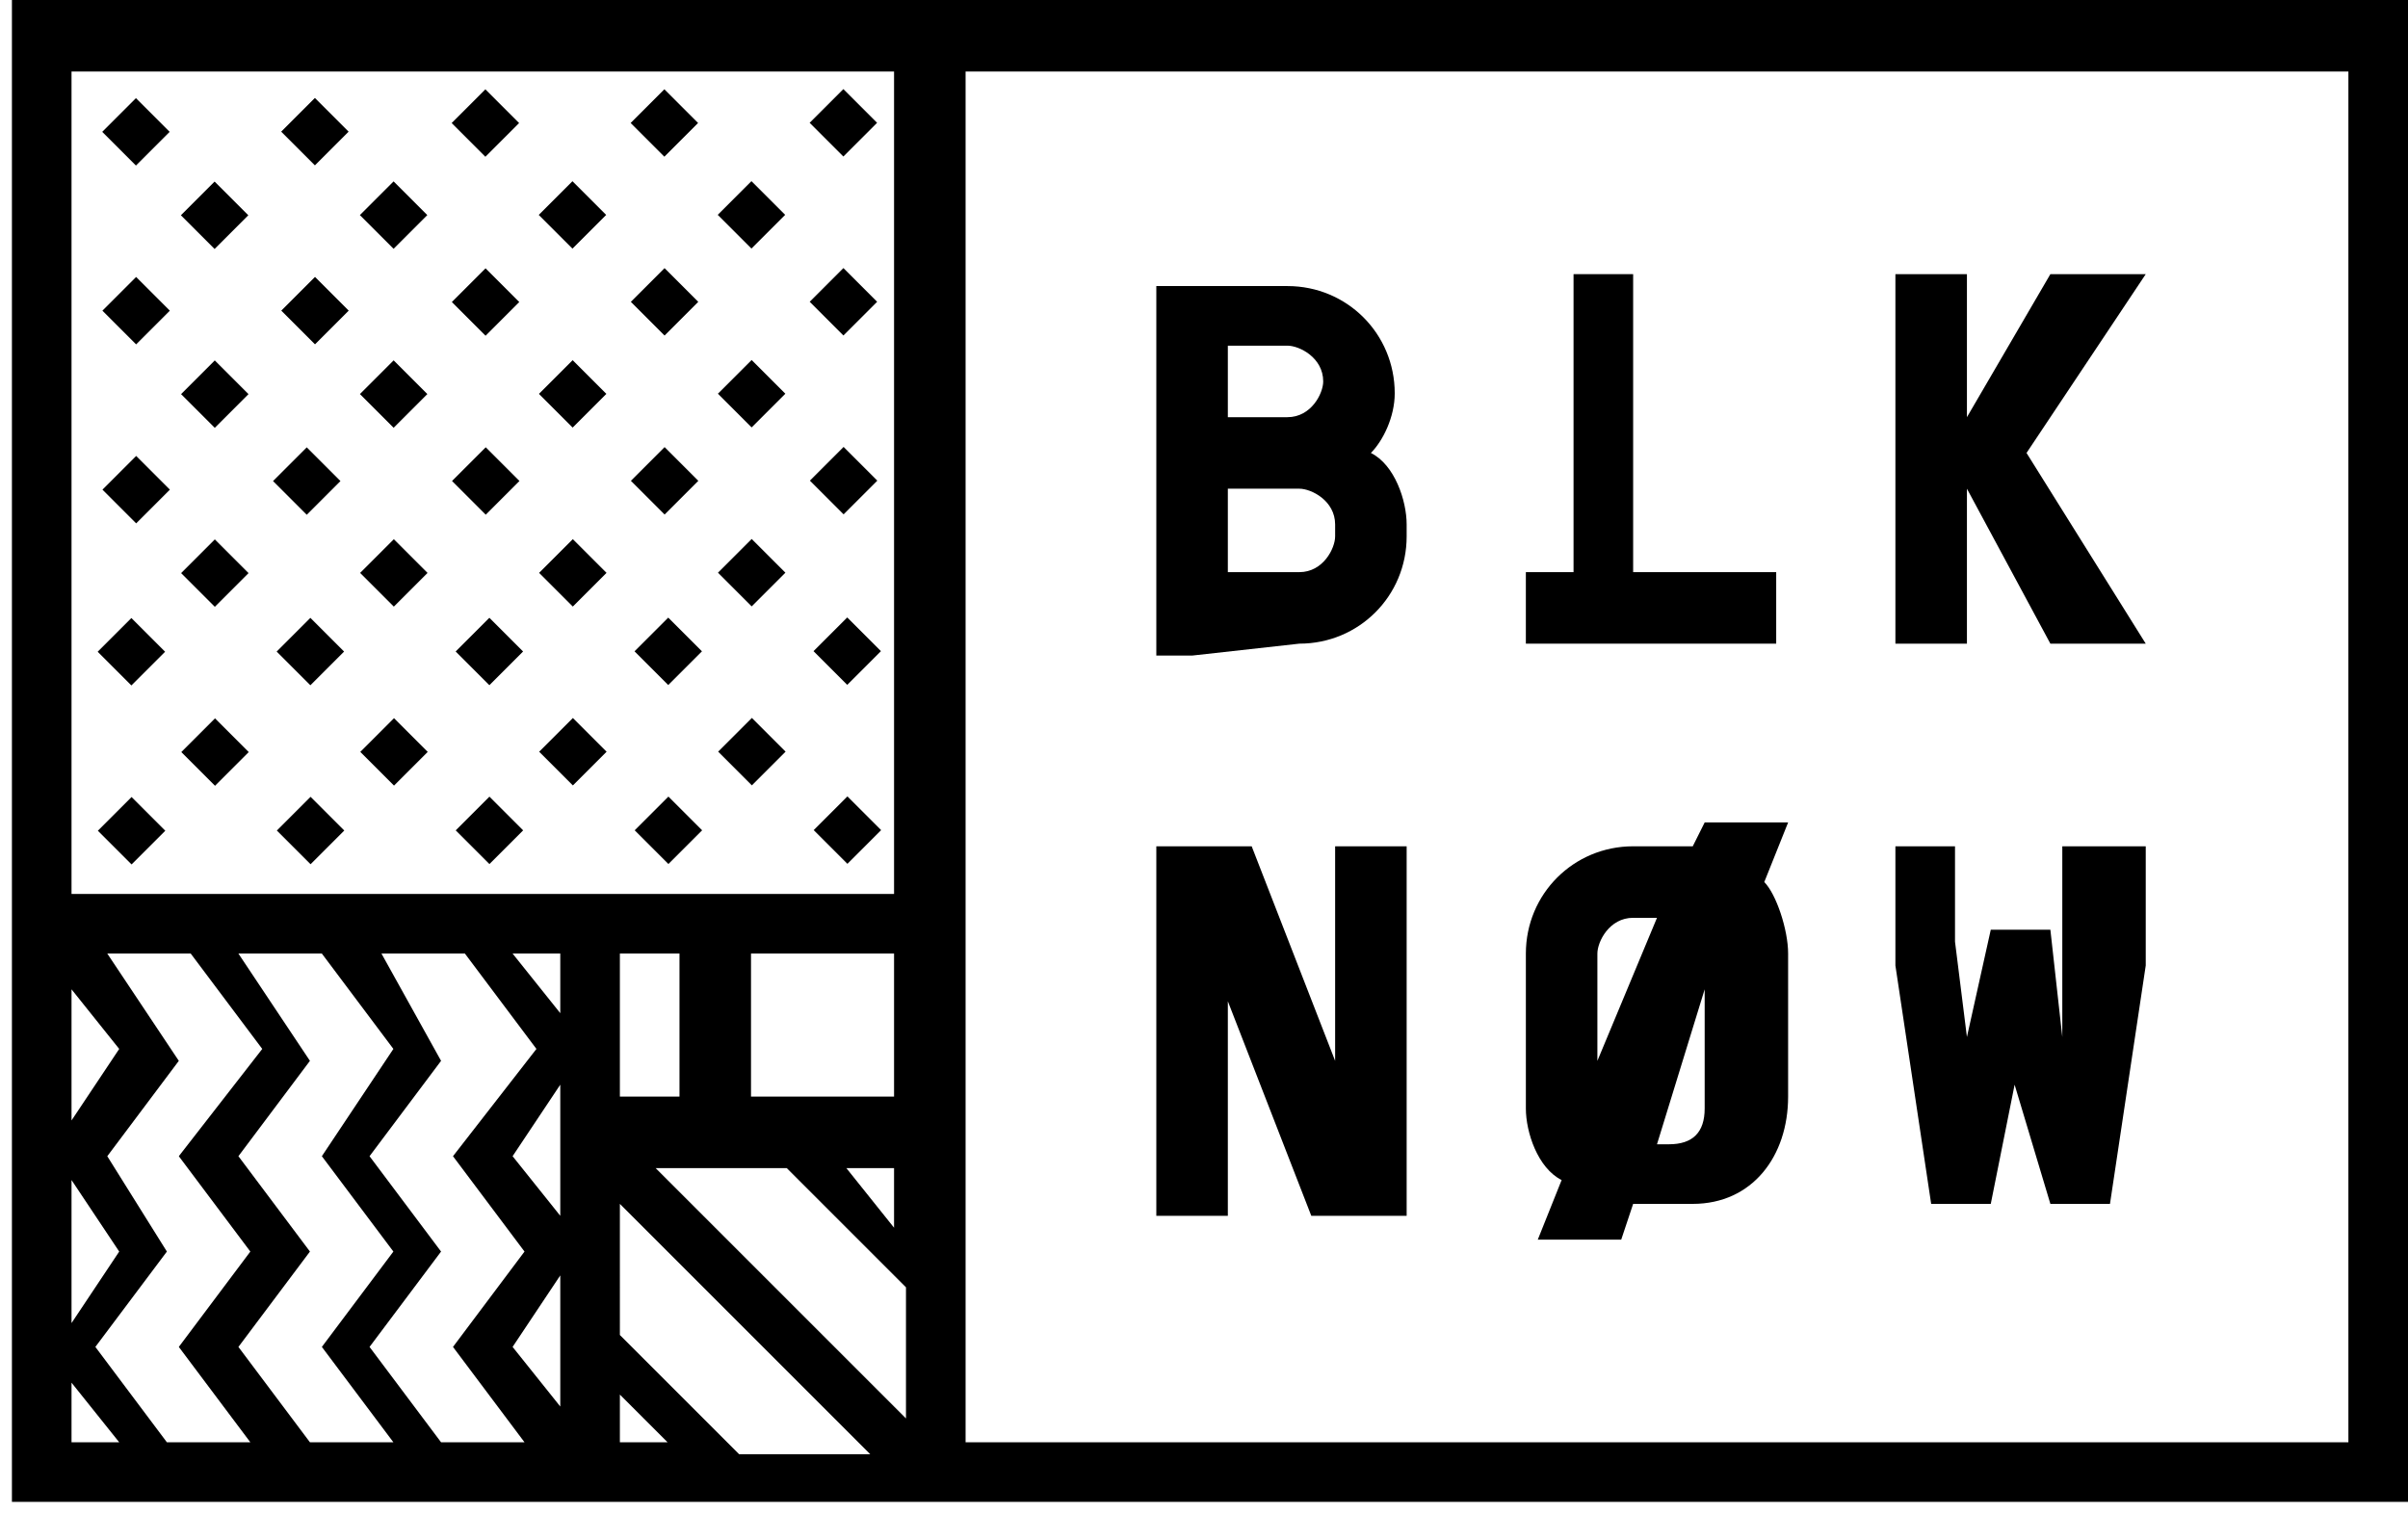 <?xml version="1.0" encoding="utf-8"?>
<!-- Generator: Adobe Illustrator 28.0.0, SVG Export Plug-In . SVG Version: 6.00 Build 0)  -->
<svg version="1.1" id="Layer_2_00000105417593368598851470000003974512942670046864_"
	 xmlns="http://www.w3.org/2000/svg" xmlns:xlink="http://www.w3.org/1999/xlink" x="0px" y="0px" viewBox="0 0 20.2 12.7"
	 style="enable-background:new 0 0 20.2 12.7;" xml:space="preserve">
<g>
	<path d="M12.9,10.4h0.7l0.1-0.3h0.1h0.4c0.5,0,0.8-0.4,0.8-0.9V8c0-0.2-0.1-0.5-0.2-0.6L15,6.9h-0.7l-0.1,0.2h-0.1h-0.4
		c-0.5,0-0.9,0.4-0.9,0.9v1.3c0,0.2,0.1,0.5,0.3,0.6L12.9,10.4z M14.3,8.3v1c0,0.2-0.1,0.3-0.3,0.3h-0.1L14.3,8.3z M13.4,8
		c0-0.1,0.1-0.3,0.3-0.3h0.2l-0.5,1.2V8z"/>
	<polygon points="11.2,8.9 10.5,7.1 9.7,7.1 9.7,10.2 10.3,10.2 10.3,8.4 11,10.2 11.8,10.2 11.8,7.1 11.2,7.1 	"/>
	<path d="M10.9,5.4c0.5,0,0.9-0.4,0.9-0.9V4.4c0-0.2-0.1-0.5-0.3-0.6c0.1-0.1,0.2-0.3,0.2-0.5l0,0c0-0.5-0.4-0.9-0.9-0.9h-0.5H9.7
		v3.1H10L10.9,5.4L10.9,5.4z M10.3,2.9h0.5c0.1,0,0.3,0.1,0.3,0.3l0,0c0,0.1-0.1,0.3-0.3,0.3h-0.5V2.9z M10.3,4.1h0.6
		c0.1,0,0.3,0.1,0.3,0.3v0.1c0,0.1-0.1,0.3-0.3,0.3h-0.6V4.1z"/>
	<polygon points="14.9,4.8 13.7,4.8 13.7,2.3 13.2,2.3 13.2,4.8 12.8,4.8 12.8,5.4 14.9,5.4 	"/>
	<polygon points="16.5,4.1 16.5,4.1 17.2,5.4 18,5.4 17,3.8 18,2.3 17.2,2.3 16.5,3.5 16.5,3.5 16.5,2.3 15.9,2.3 15.9,5.4 
		16.5,5.4 	"/>
	<polygon points="16.7,10.1 16.9,9.1 17.2,10.1 17.7,10.1 18,8.1 18,7.1 17.3,7.1 17.3,7.9 17.3,8.7 17.2,7.8 16.7,7.8 16.5,8.7 
		16.4,7.9 16.4,7.1 15.9,7.1 15.9,8.1 16.2,10.1 	"/>
	<path d="M8.1,0H7.8H7.5H0.6H0.1v7.7l0,0V8v4.6h4.6H5h2.8h0.3h12.1V0H8.1z M7.5,10.3L7.1,9.8h0.4V10.3z M4.7,10.2L4.3,9.7l0.4-0.6
		v0.2l0,0v0.3v0.3C4.7,9.9,4.7,10.2,4.7,10.2z M1,8.8L0.6,9.4V8.3L1,8.8z M0.6,9.9L1,10.5l-0.4,0.6V9.9z M1.4,10.5L0.9,9.7l0.6-0.8
		L0.9,8h0.7l0.6,0.8L1.5,9.7l0.6,0.8l-0.6,0.8l0.6,0.8l0,0H1.4l0,0l-0.6-0.8L1.4,10.5z M2,11.3l0.6-0.8L2,9.7l0.6-0.8L2,8h0.7
		l0.6,0.8L2.7,9.7l0.6,0.8l-0.6,0.8l0.6,0.8l0,0H2.6l0,0L2,11.3z M3.1,11.3l0.6-0.8L3.1,9.7l0.6-0.8L3.2,8h0.7l0.6,0.8L3.8,9.7
		l0.6,0.8l-0.6,0.8l0.6,0.8l0,0H3.7l0,0L3.1,11.3z M6.3,9.3V8h1.2v1.2H6.3V9.3z M5.2,9.3V8h0.5v1.2H5.2V9.3z M4.7,8v0.5L4.3,8H4.7z
		 M4.3,11.3l0.4-0.6v1.1L4.3,11.3z M5.2,10.1l2.1,2.1H6.2l-1-1V10.1z M5.5,9.8h0.3H6h0.3l0,0h0.3l1,1v1.1L5.5,9.8z M0.6,0.6h6.9v6.9
		H6.1H5.9H5.2H4.8H4.7l0,0H0.6V0.6z M0.6,11.6L1,12.1l0,0H0.6V11.6z M5.2,11.7l0.4,0.4H5.2V11.7z M19.6,12.1H8.1l0,0V9.8l0,0V9.3
		l0,0V8V7.8V0.6h11.6v11.5H19.6z"/>
	<rect x="0.9" y="0.9" transform="matrix(0.707 -0.707 0.707 0.707 -0.415 1.106)" width="0.4" height="0.4"/>
	<rect x="2.4" y="0.9" transform="matrix(0.707 -0.707 0.707 0.707 2.565610e-02 2.165)" width="0.4" height="0.4"/>
	<rect x="0.9" y="2.4" transform="matrix(0.707 -0.707 0.707 0.707 -1.474 1.546)" width="0.4" height="0.4"/>
	<rect x="1.6" y="1.6" transform="matrix(0.707 -0.707 0.707 0.707 -0.745 1.806)" width="0.4" height="0.4"/>
	<rect x="2.4" y="2.4" transform="matrix(0.707 -0.707 0.707 0.707 -1.034 2.606)" width="0.4" height="0.4"/>
	<rect x="0.9" y="3.9" transform="matrix(0.707 -0.707 0.707 0.707 -2.534 1.987)" width="0.4" height="0.4"/>
	<rect x="1.6" y="3.1" transform="matrix(0.707 -0.707 0.707 0.707 -1.804 2.246)" width="0.4" height="0.4"/>
	<rect x="3.1" y="1.6" transform="matrix(0.707 -0.707 0.707 0.707 -0.304 2.865)" width="0.4" height="0.4"/>
	<rect x="3.9" y="0.8" transform="matrix(0.707 -0.707 0.707 0.707 0.466 3.224)" width="0.4" height="0.4"/>
	<rect x="0.9" y="5.3" transform="matrix(0.707 -0.707 0.707 0.707 -3.564 2.357)" width="0.4" height="0.4"/>
	<rect x="1.6" y="4.6" transform="matrix(0.707 -0.707 0.707 0.707 -2.864 2.687)" width="0.4" height="0.4"/>
	<rect x="5.4" y="0.8" transform="matrix(0.707 -0.707 0.707 0.707 0.907 4.284)" width="0.4" height="0.4"/>
	<rect x="2.4" y="3.8" transform="matrix(0.707 -0.707 0.707 0.707 -2.093 3.046)" width="0.4" height="0.4"/>
	<rect x="4.6" y="1.6" transform="matrix(0.707 -0.707 0.707 0.707 0.136 3.924)" width="0.4" height="0.4"/>
	<rect x="3.9" y="2.3" transform="matrix(0.707 -0.707 0.707 0.707 -0.593 3.665)" width="0.4" height="0.4"/>
	<rect x="3.1" y="3.1" transform="matrix(0.707 -0.707 0.707 0.707 -1.364 3.306)" width="0.4" height="0.4"/>
	<rect x="4.6" y="3.1" transform="matrix(0.707 -0.707 0.707 0.707 -0.923 4.365)" width="0.4" height="0.4"/>
	<rect x="5.4" y="2.3" transform="matrix(0.707 -0.707 0.707 0.707 -0.152 4.724)" width="0.4" height="0.4"/>
	<rect x="0.9" y="6.8" transform="matrix(0.707 -0.707 0.707 0.707 -4.623 2.798)" width="0.4" height="0.4"/>
	<rect x="6.9" y="0.8" transform="matrix(0.707 -0.707 0.707 0.707 1.348 5.343)" width="0.4" height="0.4"/>
	<rect x="6.1" y="1.6" transform="matrix(0.707 -0.707 0.707 0.707 0.577 4.984)" width="0.4" height="0.4"/>
	<rect x="3.9" y="3.8" transform="matrix(0.707 -0.707 0.707 0.707 -1.652 4.106)" width="0.4" height="0.4"/>
	<rect x="3.1" y="4.6" transform="matrix(0.707 -0.707 0.707 0.707 -2.423 3.746)" width="0.4" height="0.4"/>
	<rect x="2.4" y="5.3" transform="matrix(0.707 -0.707 0.707 0.707 -3.123 3.416)" width="0.4" height="0.4"/>
	<rect x="1.6" y="6.1" transform="matrix(0.707 -0.707 0.707 0.707 -3.923 3.128)" width="0.4" height="0.4"/>
	<rect x="3.9" y="5.3" transform="matrix(0.707 -0.707 0.707 0.707 -2.682 4.476)" width="0.4" height="0.4"/>
	<rect x="5.4" y="3.8" transform="matrix(0.707 -0.707 0.707 0.707 -1.212 5.165)" width="0.4" height="0.4"/>
	<rect x="2.4" y="6.8" transform="matrix(0.707 -0.707 0.707 0.707 -4.182 3.857)" width="0.4" height="0.4"/>
	<rect x="6.9" y="2.3" transform="matrix(0.707 -0.707 0.707 0.707 0.288 5.784)" width="0.4" height="0.4"/>
	<rect x="3.1" y="6.1" transform="matrix(0.707 -0.707 0.707 0.707 -3.482 4.187)" width="0.4" height="0.4"/>
	<rect x="4.6" y="4.6" transform="matrix(0.707 -0.707 0.707 0.707 -1.982 4.806)" width="0.4" height="0.4"/>
	<rect x="6.1" y="3.1" transform="matrix(0.707 -0.707 0.707 0.707 -0.482 5.424)" width="0.4" height="0.4"/>
	<rect x="5.4" y="5.3" transform="matrix(0.707 -0.707 0.707 0.707 -2.242 5.535)" width="0.4" height="0.4"/>
	<rect x="6.1" y="4.6" transform="matrix(0.707 -0.707 0.707 0.707 -1.542 5.865)" width="0.4" height="0.4"/>
	<rect x="3.9" y="6.8" transform="matrix(0.707 -0.707 0.707 0.707 -3.742 4.916)" width="0.4" height="0.4"/>
	<rect x="4.6" y="6.1" transform="matrix(0.707 -0.707 0.707 0.707 -3.042 5.246)" width="0.4" height="0.4"/>
	<rect x="6.9" y="3.8" transform="matrix(0.707 -0.707 0.707 0.707 -0.771 6.224)" width="0.4" height="0.4"/>
	<rect x="6.9" y="5.3" transform="matrix(0.707 -0.707 0.707 0.707 -1.801 6.594)" width="0.4" height="0.4"/>
	<rect x="5.4" y="6.8" transform="matrix(0.707 -0.707 0.707 0.707 -3.301 5.976)" width="0.4" height="0.4"/>
	<rect x="6.1" y="6.1" transform="matrix(0.707 -0.707 0.707 0.707 -2.601 6.306)" width="0.4" height="0.4"/>
	<rect x="6.9" y="6.8" transform="matrix(0.707 -0.707 0.707 0.707 -2.86 7.035)" width="0.4" height="0.4"/>
</g>
</svg>
